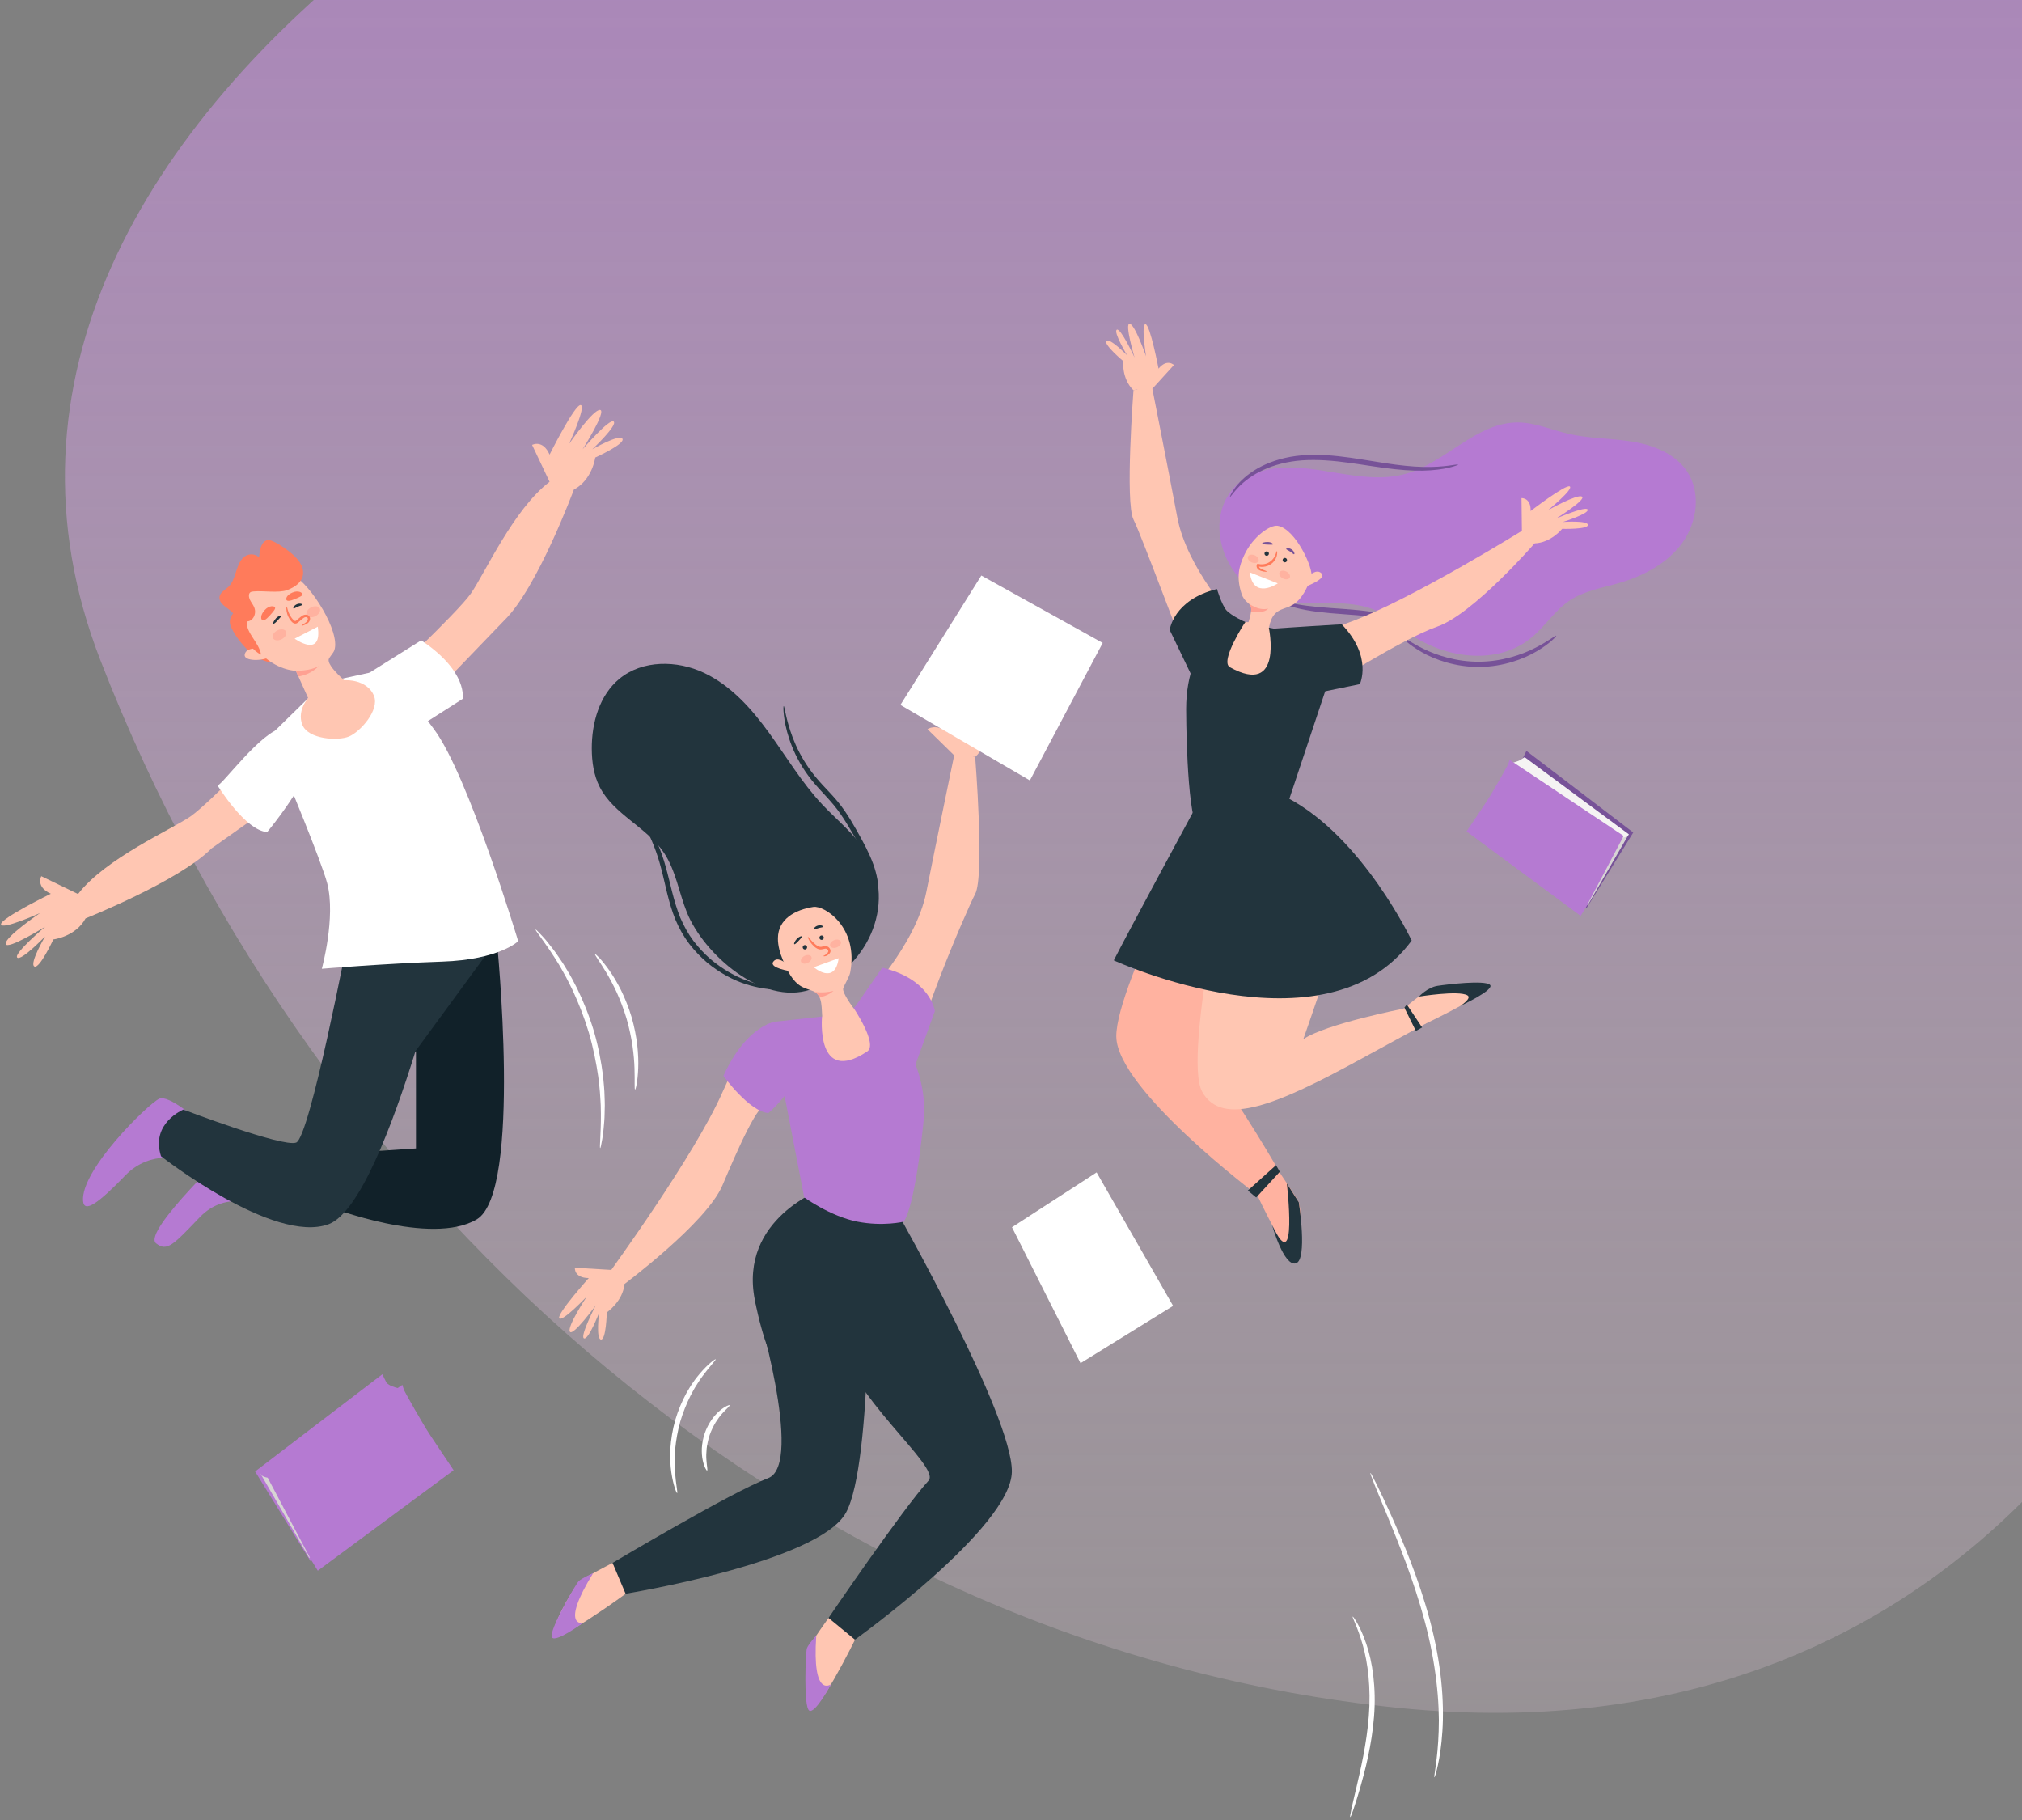 <?xml version="1.0" encoding="utf-8"?>
<svg width="860px" height="774px" viewBox="0 0 860 774" version="1.1" xmlns:xlink="http://www.w3.org/1999/xlink" xmlns="http://www.w3.org/2000/svg">
  <rect x="0" y="0" width="860" height="774" fill="#808080" stroke="none"/>
  <defs>
    <linearGradient x1="0.493" y1="0" x2="0.493" y2="1.37" id="gradient_1">
      <stop offset="0" stop-color="#B57AD2" stop-opacity="0.776" />
      <stop offset="1" stop-color="#FFF4E5" stop-opacity="0" />
    </linearGradient>
    <path d="M0 0L202.632 0L202.632 99.23L0 99.23L0 0Z" transform="translate(0.358 0.107)" id="path_1" />
    <clipPath id="mask_1">
      <use xlink:href="#path_1" />
    </clipPath>
  </defs>
  <g id="Image" transform="translate(0.425 -167)">
    <path d="M387.749 893.305C639.76 867.683 848.349 683.057 939.747 447.722C1031.14 212.386 687.03 11.915 439.179 0.43C191.328 -11.055 0 209.135 0 459.934C0 710.734 135.737 918.927 387.749 893.305Z" transform="matrix(-1 0 0 1 982 0)" id="Oval" fill="url(#gradient_1)" fill-rule="evenodd" stroke="none" />
    <g id="image" transform="translate(0 304.686)">
      <path d="M1.102 0.003C1.223 -0.066 1.972 0.923 3.08 2.871C4.194 4.812 5.578 7.76 6.866 11.565C9.503 19.148 11.159 30.342 10.178 42.55C9.204 54.757 6.381 65.472 4.203 73.099C1.975 80.729 0.335 85.361 0.052 85.282C-0.26 85.196 0.847 80.404 2.676 72.699C4.457 64.996 6.999 54.338 7.951 42.382C8.909 30.428 7.547 19.549 5.357 12.028C3.231 4.469 0.751 0.185 1.102 0.003" transform="translate(573.806 549.805)" id="Fill-1" fill="#FFFFFF" fill-rule="evenodd" stroke="none" />
      <path d="M0.019 0.002C0.159 -0.06 1.066 1.599 2.579 4.657C4.091 7.716 6.215 12.174 8.727 17.736C13.712 28.861 20.421 44.433 25.287 62.512C27.68 71.555 29.31 80.347 30.135 88.421C30.968 96.493 31.052 103.828 30.636 109.949C30.233 116.073 29.459 120.987 28.715 124.329C27.979 127.677 27.395 129.48 27.264 129.451C26.851 129.371 28.673 122.001 29.059 109.875C29.541 97.775 27.951 80.963 23.129 63.087C18.318 45.205 11.884 29.624 7.278 18.362C4.958 12.726 3.083 8.165 1.784 5.012C0.517 1.845 -0.122 0.065 0.019 0.002" transform="translate(582.414 488.716)" id="Fill-3" fill="#FFFFFF" fill-rule="evenodd" stroke="none" />
      <path d="M19.345 0.011C19.603 0.289 17.071 2.703 13.784 7.185C12.969 8.311 12.083 9.542 11.254 10.949C10.347 12.304 9.559 13.858 8.681 15.463C7.049 18.735 5.501 22.454 4.306 26.502C3.163 30.565 2.497 34.536 2.138 38.175C2.029 40 1.87 41.736 1.915 43.364C1.87 44.997 1.964 46.512 2.055 47.9C2.453 53.441 3.315 56.831 2.947 56.93C2.725 57.006 1.307 53.731 0.485 48.06C0.288 46.644 0.1 45.087 0.064 43.403C-0.063 41.72 0.028 39.92 0.085 38.024C0.342 34.246 0.973 30.102 2.161 25.884C3.399 21.68 5.068 17.837 6.864 14.5C7.823 12.863 8.702 11.29 9.707 9.934C10.632 8.525 11.621 7.307 12.541 6.212C16.255 1.847 19.198 -0.171 19.345 0.011" transform="translate(284.609 440.349)" id="Fill-5" fill="#FFFFFF" fill-rule="evenodd" stroke="none" />
      <path d="M11.833 0.045C12.02 0.344 10.61 1.423 8.767 3.486C7.834 4.504 6.85 5.825 5.883 7.355C4.957 8.912 4.069 10.697 3.372 12.666C2.706 14.645 2.304 16.597 2.075 18.395C1.892 20.195 1.851 21.839 1.958 23.219C2.137 25.977 2.584 27.697 2.251 27.817C2.012 27.918 1.007 26.344 0.393 23.428C0.073 21.974 -0.059 20.194 0.024 18.222C0.154 16.256 0.531 14.1 1.261 11.938C2.02 9.786 3.054 7.857 4.164 6.228C5.313 4.623 6.516 3.304 7.663 2.357C9.945 0.437 11.707 -0.184 11.833 0.045" transform="translate(298.063 459.874)" id="Fill-7" fill="#FFFFFF" fill-rule="evenodd" stroke="none" />
      <path d="M0.018 0.007C0.133 -0.094 1.133 0.889 2.847 2.764C3.718 3.691 4.747 4.859 5.836 6.3C6.936 7.728 8.259 9.314 9.501 11.219C10.142 12.16 10.814 13.144 11.513 14.171C12.206 15.204 12.833 16.335 13.532 17.477C14.962 19.745 16.244 22.305 17.639 24.975C20.272 30.393 22.789 36.542 24.795 43.207C26.735 49.892 27.967 56.422 28.704 62.399C28.985 65.399 29.3 68.245 29.332 70.924C29.367 72.263 29.454 73.552 29.435 74.797C29.407 76.038 29.378 77.229 29.352 78.366C29.346 80.643 29.097 82.69 28.951 84.489C28.819 86.288 28.591 87.827 28.364 89.078C27.945 91.584 27.641 92.952 27.488 92.931C27.095 92.879 27.836 87.325 27.774 78.35C27.753 77.227 27.733 76.054 27.712 74.829C27.686 73.606 27.556 72.336 27.483 71.022C27.372 68.388 26.992 65.596 26.662 62.654C25.825 56.794 24.558 50.402 22.653 43.841C20.683 37.299 18.273 31.243 15.788 25.869C14.466 23.221 13.265 20.671 11.928 18.399C11.273 17.256 10.691 16.12 10.049 15.079C9.4 14.041 8.779 13.043 8.186 12.092C3.358 4.523 -0.286 0.265 0.018 0.007" transform="translate(227.375 257.628)" id="Fill-9" fill="#FFFFFF" fill-rule="evenodd" stroke="none" />
      <path d="M0.024 0.008C0.214 -0.161 2.779 2.237 6.041 6.859C7.683 9.159 9.412 12.059 11.096 15.402C12.731 18.768 14.291 22.59 15.536 26.733C16.743 30.887 17.511 34.945 17.969 38.658C18.372 42.38 18.497 45.752 18.369 48.576C18.143 54.226 17.293 57.632 17.042 57.593C16.683 57.549 16.971 54.1 16.789 48.574C16.716 45.812 16.431 42.533 15.929 38.926C15.372 35.326 14.566 31.402 13.395 27.366C12.184 23.343 10.727 19.609 9.238 16.286C7.699 12.983 6.155 10.077 4.715 7.717C1.862 2.98 -0.252 0.241 0.024 0.008" transform="translate(252.654 268.084)" id="Fill-11" fill="#FFFFFF" fill-rule="evenodd" stroke="none" />
      <path d="M56.059 3.967L54.115 0L0 41.327L23.608 79.554L77.476 34.158L56.059 3.967Z" transform="translate(108.077 446.762)" id="Fill-13" fill="#B57AD2" fill-rule="evenodd" stroke="none" />
      <path d="M0 0L20.74 35.849L22.066 35.258L3.597 1.738L0 0Z" transform="translate(110.345 488.973)" id="Fill-15" fill="#D7D4D4" fill-rule="evenodd" stroke="none" />
      <path d="M52.722 0L0 39.028C0 39.028 0.221 39.867 1.529 40.383C2.839 40.9 3.597 40.768 3.597 40.768L59.025 2.851C59.025 2.851 55.829 2.109 54.67 1.244C53.51 0.377 52.722 0 52.722 0" transform="translate(110.345 449.944)" id="Fill-17" fill="#B57AD2" fill-rule="evenodd" stroke="none" />
      <path d="M57.773 0L0 38.57L18.764 74.114L21.787 79.036L79.561 36.297C79.561 36.297 73.476 27.22 69.823 21.739C66.169 16.258 58.997 3.332 58.607 2.503C58.215 1.675 57.773 0 57.773 0" transform="translate(112.952 451.265)" id="Fill-19" fill="#B57AD2" fill-rule="evenodd" stroke="none" />
      <path d="M17.985 3.332L19.617 0L65.059 34.704L45.234 66.805L0 28.684L17.985 3.332Z" transform="translate(629.179 181.651)" id="Fill-21" fill="#775298" fill-rule="evenodd" stroke="none" />
      <path d="M18.53 0L1.115 30.103L0 29.608L15.51 1.46L18.53 0Z" transform="translate(673.804 217.097)" id="Fill-23" fill="#D7D4D4" fill-rule="evenodd" stroke="none" />
      <path d="M5.293 0L49.566 32.774C49.566 32.774 49.379 33.477 48.282 33.911C47.181 34.345 46.544 34.234 46.544 34.234L0 2.394C0 2.394 2.683 1.772 3.657 1.045C4.63 0.317 5.293 0 5.293 0" transform="translate(642.769 184.323)" id="Fill-25" fill="#F5F3F3" fill-rule="evenodd" stroke="none" />
      <path d="M18.297 0L66.811 32.387L51.056 62.236L48.517 66.368L0 30.479C0 30.479 5.111 22.855 8.178 18.253C11.248 13.651 17.27 2.796 17.597 2.1C17.925 1.407 18.297 0 18.297 0" transform="translate(623.334 185.434)" id="Fill-27" fill="#B57AD2" fill-rule="evenodd" stroke="none" />
      <path d="M2.196 0C2.196 0 -1.235 2.373 0.48 6.331C2.196 10.288 9.718 22.026 19.879 21.63C20.295 21.615 7.078 0 7.078 0L2.196 0Z" transform="translate(97.333 122.521)" id="Fill-29" fill="#FF7B5B" fill-rule="evenodd" stroke="none" />
      <path d="M49.111 9.557C49.111 9.557 36.405 -1.789 32.337 0.244C27.367 2.728 -1.08 30.586 0.032 43.71C0.488 49.086 6.749 44.48 17.905 32.914C29.064 21.349 43.114 26.305 43.114 26.305L49.111 9.557Z" transform="translate(34.874 329.368)" id="Fill-31" fill="#B57AD2" fill-rule="evenodd" stroke="none" />
      <path d="M49.547 9.198L34.207 0C34.207 0 -5.553 37.258 0.659 42.225C5.37 45.992 8.14 42.614 19.297 31.047C30.453 19.484 44.588 26.133 44.588 26.133L49.547 9.198Z" transform="translate(65.31 348.861)" id="Fill-33" fill="#B57AD2" fill-rule="evenodd" stroke="none" />
      <path d="M60.977 0L63.853 40.827L0 24.2L60.977 0Z" transform="translate(147.581 235.483)" id="Fill-35" fill="#F3A683" fill-rule="evenodd" stroke="none" />
      <path d="M8.225 0C8.225 0 64.079 3.519 71.516 1.038C71.516 1.038 82.432 108.217 63.01 119.78C43.586 131.346 0 114.411 0 114.411L11.768 91.282L37.142 89.629L37.142 48.327L35.322 48.739L8.225 0Z" transform="translate(139.356 261.088)" id="Fill-37" fill="#112129" fill-rule="evenodd" stroke="none" />
      <path d="M10.408 73.108C10.408 73.108 -3.64 78.892 0.905 92.935C0.905 92.935 48.862 130.521 72.198 121.846C85.271 116.987 99.315 79.913 109.14 48.239L143.714 1.038C143.714 1.038 127.408 1.854 121.968 1.832C111.571 1.793 80.423 0 80.423 0C80.423 0 64.153 85.087 58.355 87.152C52.558 89.215 10.408 73.108 10.408 73.108" transform="translate(67.159 261.087)" id="Fill-39" fill="#22343D" fill-rule="evenodd" stroke="none" />
      <path d="M0 119.789C0 119.789 33.474 88.397 39.258 80.135C45.042 71.875 57.443 44.202 72.729 32.637L65.292 16.941C65.292 16.941 69.839 14.464 72.729 21.07C72.729 21.07 83.472 -0.405 85.952 0.006C88.434 0.418 80.995 16.529 80.995 16.529C80.995 16.529 91.328 1.658 94.22 2.072C97.109 2.485 86.781 18.788 86.781 18.788C86.781 18.788 98.349 5.376 100.004 7.028C101.657 8.681 90.912 18.788 90.912 18.788C90.912 18.788 102.482 12.149 103.723 14.337C104.963 16.529 92.152 22.31 92.152 22.31C92.152 22.31 90.912 31.81 83.062 35.94C83.062 35.94 67.517 77.919 53.466 91.549L8.331 138.435L0 119.789Z" transform="translate(160.597 34.58)" id="Fill-41" fill="#FFC6B2" fill-rule="evenodd" stroke="none" />
      <path d="M120.639 0C120.639 0 88.922 33.162 80.604 38.866C72.284 44.568 44.484 56.704 32.772 71.877L17.139 64.296C17.139 64.296 14.618 68.815 21.202 71.767C21.202 71.767 -0.386 82.305 0.005 84.788C0.394 87.271 16.58 79.987 16.58 79.987C16.58 79.987 1.606 90.175 1.993 93.069C2.38 95.962 18.785 85.789 18.785 85.789C18.785 85.789 5.26 97.227 6.898 98.894C8.533 100.562 18.748 89.92 18.748 89.92C18.748 89.92 11.996 101.422 14.178 102.681C16.355 103.94 22.26 91.191 22.26 91.191C22.26 91.191 31.774 90.044 35.982 82.233C35.982 82.233 75.763 66.412 89.533 52.497L139.038 17.436L120.639 0Z" transform="translate(9.716762E-05 170.639)" id="Fill-43" fill="#FFC6B2" fill-rule="evenodd" stroke="none" />
      <path d="M16.041 10.694L0 26.39L4.068 44.084C4.068 44.084 19.872 82.007 22.261 91.259C25.975 105.645 19.968 127.581 19.968 127.581C19.968 127.581 46.76 125.357 71.139 124.532C95.517 123.705 103.492 115.855 103.492 115.855C103.492 115.855 82.355 45.492 67.762 25.823C53.167 6.157 47.859 0 47.859 0L26.372 4.695L16.041 10.694Z" transform="translate(116.488 146.728)" id="Fill-45" fill="#FFFFFF" fill-rule="evenodd" stroke="none" />
      <path d="M24.525 35.601L41.239 24.926C41.239 24.926 43.793 13.49 23.636 0L0 14.804L24.525 35.601Z" transform="translate(155.083 134.631)" id="Fill-47" fill="#FFFFFF" fill-rule="evenodd" stroke="none" />
      <path d="M27.776 0.334C18.613 1.619 1.867 24.831 0 24.787C0 24.787 11.785 44.01 21.12 44.633C21.12 44.633 62.202 -4.493 27.776 0.334" transform="translate(92.092 171.543)" id="Fill-49" fill="#FFFFFF" fill-rule="evenodd" stroke="none" />
      <path d="M51.01 52.092C51.01 52.092 37.691 42.145 38.152 38.18C38.269 37.181 40.116 35.56 40.595 34.12C43.178 26.376 30.727 6.423 23.076 2.217C17.058 -1.091 19.696 -1.383 7.03 6.14C-5.635 13.663 1.581 26.672 7.237 33.401C12.584 39.761 18.708 42.485 24.217 42.944L32.051 60.336L51.01 52.092Z" transform="translate(101.204 104.681)" id="Fill-51" fill="#FFC6B2" fill-rule="evenodd" stroke="none" />
      <path d="M0.673 18.991C-1.846 12.815 2.924 5.035 11.328 1.609C19.736 -1.819 28.589 0.41 31.113 6.583C33.63 12.758 25.172 22.04 20.451 23.965C15.73 25.89 3.191 25.164 0.673 18.991" transform="translate(127.508 151.589)" id="Fill-53" fill="#FFC6B2" fill-rule="evenodd" stroke="none" />
      <path d="M4.819 0.005C4.819 0.005 0.499 -0.234 0.02 2.643C-0.461 5.522 7.938 5.522 11.059 3.363L4.819 0.005Z" transform="translate(103.622 138.077)" id="Fill-55" fill="#FFC6B2" fill-rule="evenodd" stroke="none" />
      <path d="M17.681 48.74C16.86 43.54 11.317 39.673 11.593 34.607C14.25 34.628 15.957 31.338 14.748 28.526C14.271 27.422 13.465 26.476 12.95 25.386C12.436 24.298 12.3 22.871 13.088 22.256C13.462 21.965 13.967 21.914 14.452 21.866C18.391 21.461 25.141 22.642 28.767 21.299C32.219 20.02 35.918 17.533 35.559 13.306C35.245 9.625 31.993 6.641 29.006 4.386C27.295 3.093 22.404 -0.287 20.559 0.02C17.743 0.487 17.06 4.243 16.857 7.387C14.887 5.512 11.981 5.813 10.268 7.338C8.555 8.863 7.744 11.287 6.998 13.626C6.251 15.967 5.459 18.397 3.769 19.952C2.194 21.401 -0.298 22.498 0.029 24.962C0.418 27.899 4.256 28.944 6.031 31.449C5.594 30.834 5.224 34.756 5.475 35.42C6.233 37.423 8.123 38.749 9.49 40.281C12.401 43.546 13.824 46.834 17.681 48.74" transform="translate(92.92 91.98)" id="Fill-57" fill="#FF7B5B" fill-rule="evenodd" stroke="none" />
      <path d="M9.843 0L0 5.088C0 5.088 11.822 13.665 9.843 0" transform="translate(124.892 128.83)" id="Fill-59" fill="#FFFFFF" fill-rule="evenodd" stroke="none" />
      <path d="M5.671 0.899C6.209 1.919 5.412 3.394 3.893 4.194C2.373 4.993 0.705 4.814 0.167 3.794C-0.369 2.774 0.426 1.301 1.945 0.5C3.467 -0.3 5.133 -0.121 5.671 0.899" transform="translate(115.523 129.948)" id="Fill-61" fill="#FFB2A0" fill-rule="evenodd" stroke="none" />
      <path d="M5.671 0.899C6.209 1.919 5.412 3.394 3.893 4.194C2.373 4.993 0.705 4.814 0.167 3.794C-0.369 2.774 0.426 1.299 1.945 0.5C3.467 -0.3 5.133 -0.121 5.671 0.899" transform="translate(129.895 120.135)" id="Fill-63" fill="#FFB2A0" fill-rule="evenodd" stroke="none" />
      <path d="M6.508 8.217C6.462 8.16 6.646 7.918 7.072 7.611C7.478 7.297 8.185 6.959 8.71 6.394C9.23 5.847 9.417 4.705 8.621 4.544C7.793 4.263 6.854 5.211 5.776 6.113C5.51 6.334 5.246 6.553 4.985 6.769C4.741 6.993 4.227 7.322 3.694 7.255C2.679 7.091 2.246 6.414 1.856 5.96C1.076 4.96 0.595 3.912 0.328 3.005C-0.2 1.173 0.038 -0.01 0.164 5.97934e-05C0.341 -0.008 0.4 1.129 1.071 2.741C1.409 3.541 1.915 4.451 2.651 5.311C3.01 5.746 3.462 6.152 3.784 6.165C3.919 6.171 4.024 6.126 4.278 5.913C4.536 5.697 4.796 5.478 5.06 5.257C5.602 4.818 6.072 4.375 6.693 3.962C7.296 3.556 8.156 3.299 8.926 3.561C9.748 3.777 10.231 4.735 10.088 5.401C9.995 6.081 9.657 6.581 9.274 6.946C8.463 7.624 7.738 7.788 7.281 7.993C6.813 8.17 6.556 8.28 6.508 8.217" transform="translate(121.356 120.252)" id="Fill-65" fill="#FF7B5B" fill-rule="evenodd" stroke="none" />
      <path d="M0 2.061C0 2.061 6.278 2.097 9.685 0C9.685 0 6.803 3.538 1.037 4.454L0 2.061Z" transform="translate(125.422 145.564)" id="Fill-67" fill="#FFA192" fill-rule="evenodd" stroke="none" />
      <path d="M3.82 0.462C3.763 0.772 2.885 0.868 1.957 1.277C1.016 1.657 0.337 2.221 0.075 2.045C-0.193 1.904 0.251 0.783 1.521 0.249C2.791 -0.289 3.902 0.169 3.82 0.462" transform="translate(124.325 119.022)" id="Fill-69" fill="#22343D" fill-rule="evenodd" stroke="none" />
      <path d="M0.07 3.385C-0.167 3.209 0.205 2.199 1.108 1.187C2.023 0.154 3.192 -0.191 3.316 0.098C3.446 0.379 2.734 1.034 1.932 1.942C1.118 2.847 0.327 3.576 0.07 3.385" transform="translate(115.771 124.166)" id="Fill-71" fill="#22343D" fill-rule="evenodd" stroke="none" />
      <path d="M0.417 5.858C-0.092 5.482 -0.489 3.868 1.458 1.695C3.423 -0.527 5.619 -0.136 5.882 0.481C6.165 1.087 5.434 1.95 3.709 3.904C1.959 5.852 0.968 6.271 0.417 5.858" transform="translate(110.655 120.133)" id="Fill-73" fill="#FF7B5B" fill-rule="evenodd" stroke="none" />
      <path d="M0.085 3.571C-0.196 3.044 0.114 1.512 2.646 0.445C5.214 -0.658 6.926 0.559 6.901 1.191C6.896 1.82 5.929 2.26 3.674 3.231C1.401 4.185 0.389 4.144 0.085 3.571" transform="translate(121.322 113.858)" id="Fill-75" fill="#FF7B5B" fill-rule="evenodd" stroke="none" />
      <path d="M65.64 0.023C65.805 0.187 63.078 3.254 57.419 6.594C51.83 9.931 43.035 13.238 32.92 13.313C22.804 13.388 13.961 10.21 8.323 6.956C2.617 3.701 -0.156 0.673 0.007 0.505C0.242 0.208 3.343 2.762 9.058 5.558C14.717 8.365 23.246 11.151 32.902 11.081C42.561 11.008 51.046 8.097 56.665 5.207C62.336 2.327 65.401 -0.273 65.64 0.023" transform="translate(595.861 132.644)" id="Fill-77" fill="#775298" fill-rule="evenodd" stroke="none" />
      <path d="M57.144 10.495C56.989 10.834 53.969 9.582 48.882 8.448C46.347 7.85 43.27 7.389 39.844 6.963C36.405 6.583 32.604 6.281 28.589 5.995C24.573 5.714 20.73 5.391 17.238 4.959C13.747 4.496 10.611 3.945 8.027 3.246C2.839 1.893 -0.1 0.291 0.003 0.066C0.137 -0.275 3.227 0.779 8.365 1.703C10.928 2.192 14.021 2.571 17.464 2.913C20.916 3.229 24.729 3.487 28.75 3.769C32.774 4.055 36.625 4.424 40.112 4.925C43.599 5.472 46.726 6.109 49.284 6.921C54.421 8.489 57.259 10.282 57.144 10.495" transform="translate(542.645 117.539)" id="Fill-79" fill="#775298" fill-rule="evenodd" stroke="none" />
      <g id="Group-83" transform="translate(517.855 41.864)">
        <path d="M0 0L202.632 0L202.632 99.23L0 99.23L0 0Z" transform="translate(0.358 0.107)" id="Clip-82" fill="none" fill-rule="evenodd" stroke="none" />
        <g clip-path="url(#mask_1)">
          <path d="M20.382 20.099C30.026 18.054 40.018 19.815 49.742 21.434C59.468 23.054 69.564 24.514 79.072 21.905C96.238 17.196 109.269 -0.139 127.07 0.001C134.4 0.058 141.309 3.186 148.451 4.842C157.318 6.898 166.556 6.677 175.539 8.144C184.523 9.611 193.804 13.223 198.881 20.775C204.904 29.737 203.253 42.379 196.932 51.135C190.612 59.892 180.49 65.224 170.119 68.246C162.885 70.353 155.178 71.571 148.917 75.764C142.585 80.005 138.451 86.831 132.551 91.654C117.746 103.755 94.707 100.287 79.415 88.808C75.573 85.925 72.011 82.578 67.695 80.468C50.137 71.878 24.886 83.249 9.764 67.62C-5.591 51.747 -3.404 25.141 20.382 20.099" transform="translate(0.358 0.107)" id="Fill-81" fill="#B57AD2" fill-rule="evenodd" stroke="none" />
        </g>
      </g>
      <path d="M0 7.672C0 7.672 16.087 42.136 17.969 35.755C19.846 29.371 19.225 14.044 18.218 11.855C17.205 9.667 10.629 0 10.629 0L0 7.672Z" transform="translate(533.776 361.799)" id="Fill-84" fill="#FFB2A0" fill-rule="evenodd" stroke="none" />
      <path d="M3.392 21.663C4.881 23.569 3.886 21.522 5.571 24.27C12.576 24.027 17.278 18.102 17.278 18.102C17.278 18.102 28.397 18.396 28.268 16.411C28.141 14.423 17.61 15.165 17.61 15.165C17.61 15.165 28.751 11.668 28.14 9.921C27.532 8.176 14.67 13.742 14.67 13.742C14.67 13.742 27.649 5.689 25.731 4.398C23.815 3.11 11.326 10.139 11.326 10.139C11.326 10.139 22.18 1.229 20.553 0.08C18.929 -1.069 3.875 10.529 3.875 10.529C4.094 4.824 0 5.023 0 5.023L0.169 18.953C0.169 18.953 2.706 20.786 3.392 21.663" transform="translate(646.707 69.122)" id="Fill-86" fill="#FFC6B2" fill-rule="evenodd" stroke="none" />
      <path d="M15.276 27.738C12.897 28.177 14.741 27.35 11.653 28.292C6.581 23.457 7.254 15.86 7.254 15.86C7.254 15.86 -1.253 8.702 0.158 7.304C1.577 5.902 8.957 13.446 8.957 13.446C8.957 13.446 2.952 3.436 4.567 2.536C6.181 1.636 12.105 14.333 12.105 14.333C12.105 14.333 7.746 -0.302 10.038 0.005C12.326 0.312 16.997 13.854 16.997 13.854C16.997 13.854 14.8 -0.01 16.775 0.209C18.753 0.427 22.31 19.091 22.31 19.091C25.934 14.679 28.862 17.546 28.862 17.546L19.674 27.645C19.674 27.645 16.37 27.538 15.276 27.738" transform="translate(470.015 0.001)" id="Fill-88" fill="#FFC6B2" fill-rule="evenodd" stroke="none" />
      <path d="M16.608 0.035C13.531 -0.47 6.092 4.472 2.37 12.526C0.287 17.034 -1.147 21.613 1.244 28.945C2.37 32.394 4.727 32.826 5.253 34.37C5.918 36.326 3.716 42.491 3.716 42.491L12.497 46.036C13.068 41.801 13.715 37.54 18.033 35.701C19.648 35.012 21.378 34.577 22.902 33.703C27.016 31.346 29.213 26.19 30.903 21.968C32.164 18.814 24.321 1.299 16.608 0.035" transform="translate(526.393 85.891)" id="Fill-90" fill="#FFC6B2" fill-rule="evenodd" stroke="none" />
      <path d="M58.191 5.9L43.48 0C43.48 0 -0.181 80.927 0.001 103.381C0.181 125.833 59.966 170.787 59.966 170.787L70.049 162.077C70.049 162.077 51.591 129.907 41.724 118.565C31.856 107.219 58.191 5.9 58.191 5.9" transform="translate(474.356 199.723)" id="Fill-92" fill="#FFB2A0" fill-rule="evenodd" stroke="none" />
      <path d="M9.149 17.207C9.149 17.207 41.574 1.83 35.059 0.472C28.543 -0.88 13.304 0.984 11.206 2.166C9.105 3.35 0 10.685 0 10.685L9.149 17.207Z" transform="translate(596.445 280.604)" id="Fill-94" fill="#FFC6B2" fill-rule="evenodd" stroke="none" />
      <path d="M38.059 0L15.741 8.116C15.741 8.116 -6.583 106.261 1.94 121.669C10.459 137.084 34.395 126.884 68.483 108.288L97.035 92.71L87.505 86.369C87.505 86.369 54.28 92.877 44.949 99.365C44.949 99.365 49.818 85.575 56.311 66.109C62.803 46.641 67.28 26.768 38.059 0" transform="translate(508.939 204.921)" id="Fill-96" fill="#FFC6B2" fill-rule="evenodd" stroke="none" />
      <path d="M0 11.237C0 4.716 2.1 0 8.624 0C15.147 0 24.166 2.286 24.166 8.808C24.166 15.332 19.025 25.922 12.498 25.922C5.974 25.922 0 17.761 0 11.237" transform="translate(519.528 126.821)" id="Fill-98" fill="#FFC6B2" fill-rule="evenodd" stroke="none" />
      <path d="M44.633 99.813C44.633 99.813 24.347 77.87 20.288 56.373C16.228 34.879 9.334 0 9.334 0L1.624 2.219C1.624 2.219 -2.03 49.886 1.624 57.185C5.274 64.486 23.118 113.087 28.551 125.851L44.633 99.813Z" transform="translate(480.046 26.074)" id="Fill-100" fill="#FFC6B2" fill-rule="evenodd" stroke="none" />
      <path d="M0 55.447C0 55.447 1.56 48.621 27.213 39.343C52.867 30.068 101.264 0 101.264 0L106.092 5.522C106.092 5.522 79.795 35.882 64.497 41.207C49.198 46.533 16.704 67.53 13.361 69.21C8.305 71.752 8.367 74.951 0 55.447" transform="translate(546.475 87.542)" id="Fill-102" fill="#FFC6B2" fill-rule="evenodd" stroke="none" />
      <path d="M20.612 0C20.612 0 0 6.677 0 38.024C0 38.024 0.013 80.958 4.871 88.769C4.871 88.769 12.768 90.791 22.614 88.769C32.938 86.647 42.93 79.035 42.93 79.035L59.143 30.383L57.204 7.588L35.159 3.333C35.159 3.333 41.483 32.871 18.603 20.173C14.156 17.705 25.144 0.947 25.144 0.947L20.612 0Z" transform="translate(504.068 125.887)" id="Fill-104" fill="#22343D" fill-rule="evenodd" stroke="none" />
      <path d="M10.156 38.577L0 17.427C0 17.427 1.456 4.597 20.101 0C20.101 0 21.986 6.467 24.054 8.938C26.12 11.407 32.136 14.036 32.136 14.036L10.156 38.577Z" transform="translate(497.083 112.806)" id="Fill-106" fill="#22343D" fill-rule="evenodd" stroke="none" />
      <path d="M5.599 32.077L37.895 25.461C37.895 25.461 43.51 13.832 30.196 0C30.196 0 5.004 1.521 1.744 1.792C-1.466 2.058 0.738 4.529 0.738 4.529L5.599 32.077Z" transform="translate(540.038 127.806)" id="Fill-108" fill="#22343D" fill-rule="evenodd" stroke="none" />
      <path d="M35.593 6.829C35.593 6.829 5.046 63.279 0 73.365C0 73.365 90.119 114.742 126.702 64.937C126.702 64.937 105.892 20.914 73.722 4.154L59.844 0L36.136 6.558" transform="translate(473.294 197.369)" id="Fill-110" fill="#22343D" fill-rule="evenodd" stroke="none" />
      <path d="M2.14 1.919C2.14 1.919 5.62 -1.559 7.761 0.849C9.901 3.256 0 6.734 0 6.734L2.14 1.919Z" transform="translate(553.973 105.405)" id="Fill-112" fill="#FFC6B2" fill-rule="evenodd" stroke="none" />
      <path d="M97.073 4.142C97.107 4.262 95.763 4.844 93.197 5.453C90.637 6.069 86.839 6.628 82.121 6.723C77.406 6.818 71.799 6.398 65.662 5.567C59.52 4.753 52.848 3.557 45.829 2.792C38.82 2.043 32.082 1.907 26.114 2.87C20.145 3.817 14.978 5.771 11.028 8.054C7.079 10.354 4.331 12.906 2.644 14.838C0.947 16.771 0.183 18.005 0.011 17.901C-0.083 17.853 0.427 16.462 1.964 14.295C3.492 12.134 6.188 9.284 10.209 6.706C14.227 4.144 19.568 1.943 25.773 0.841C31.986 -0.277 38.936 -0.19 46.066 0.573C53.202 1.351 59.882 2.615 65.953 3.531C72.021 4.465 77.507 5.037 82.126 5.144C91.385 5.403 96.989 3.76 97.073 4.142" transform="translate(522.688 55.748)" id="Fill-114" fill="#775298" fill-rule="evenodd" stroke="none" />
      <path d="M4.367 8.668C4.357 8.805 3.365 8.901 1.852 8.399C1.479 8.267 1.036 8.095 0.625 7.718C0.422 7.53 0.234 7.28 0.118 6.979C-0.048 6.558 -0.035 6.081 0.13 5.717C0.178 5.644 0.175 5.47 0.271 5.467L0.565 5.457C0.754 5.431 0.976 5.493 1.194 5.533C1.594 5.61 1.722 5.598 2.007 5.618C2.506 5.629 3.023 5.577 3.539 5.463C5.652 5.018 7.066 3.481 7.7 2.218C8.365 0.946 8.423 -0.011 8.6 0C8.726 -0.016 8.973 1.001 8.423 2.536C8.144 3.288 7.658 4.151 6.873 4.908C6.093 5.663 5.012 6.284 3.785 6.552C3.172 6.688 2.556 6.74 1.963 6.709C1.704 6.696 1.298 6.644 1.179 6.618C1.071 6.6 1.084 6.576 1.062 6.589C1.049 6.602 1.043 6.623 1.045 6.654C1.088 6.8 1.168 6.94 1.28 7.065C1.506 7.32 1.834 7.51 2.155 7.669C3.463 8.311 4.391 8.501 4.367 8.668" transform="translate(534.027 96.682)" id="Fill-116" fill="#FF7B5B" fill-rule="evenodd" stroke="none" />
      <path d="M0 0L11.897 4.685C11.897 4.685 1.442 11.891 0 0" transform="translate(531.149 105.726)" id="Fill-118" fill="#FFFFFF" fill-rule="evenodd" stroke="none" />
      <path d="M4.458 2.982C4.035 3.785 2.725 3.924 1.531 3.296C0.336 2.669 -0.29 1.509 0.131 0.708C0.554 -0.095 1.865 -0.236 3.06 0.393C4.254 1.021 4.88 2.18 4.458 2.982" transform="translate(543.668 104.998)" id="Fill-120" fill="#FFB2A0" fill-rule="evenodd" stroke="none" />
      <path d="M4.579 2.761C4.219 3.593 2.923 3.834 1.685 3.297C0.446 2.761 -0.267 1.654 0.094 0.822C0.453 -0.01 1.75 -0.25 2.988 0.286C4.227 0.822 4.94 1.93 4.579 2.761" transform="translate(530.269 98.182)" id="Fill-122" fill="#FFB2A0" fill-rule="evenodd" stroke="none" />
      <path d="M0 0C0 0 4.17 3.491 8.521 2.367C8.521 2.367 7.021 4.615 1.247 3.79C1.247 3.79 1.726 1.313 0 0" transform="translate(530.442 118.767)" id="Fill-124" fill="#FFA192" fill-rule="evenodd" stroke="none" />
      <path d="M1.885 0.942C1.885 1.462 1.463 1.884 0.943 1.884C0.423 1.884 0 1.462 0 0.942C0 0.422 0.423 0 0.943 0C1.463 0 1.885 0.422 1.885 0.942" transform="translate(545.1 99.57)" id="Fill-126" fill="#22343D" fill-rule="evenodd" stroke="none" />
      <path d="M1.884 0.942C1.884 1.462 1.461 1.884 0.941 1.884C0.421 1.884 0 1.462 0 0.942C0 0.422 0.421 0 0.941 0C1.461 0 1.884 0.422 1.884 0.942" transform="translate(537.387 96.793)" id="Fill-128" fill="#22343D" fill-rule="evenodd" stroke="none" />
      <path d="M3.383 2.547C3.092 2.671 2.529 1.99 1.678 1.44C0.844 0.864 -0.001 0.606 0 0.291C-0.027 -0.011 1.153 -0.256 2.299 0.512C3.446 1.275 3.674 2.456 3.383 2.547" transform="translate(546.63 95.455)" id="Fill-130" fill="#775298" fill-rule="evenodd" stroke="none" />
      <path d="M0 0.861C-0.019 0.567 0.993 0.197 2.349 0.233C3.729 0.262 4.748 0.931 4.606 1.211C4.476 1.493 3.516 1.371 2.305 1.349C1.088 1.313 0.02 1.181 0 0.861" transform="translate(536.419 92.57)" id="Fill-132" fill="#775298" fill-rule="evenodd" stroke="none" />
      <path d="M0 17.874C0 17.874 4.949 35.432 10.059 33.994C15.168 32.558 11.326 8.054 11.326 8.054L6.228 0C6.228 0 11.018 41.017 0 17.874" transform="translate(540.667 365.6)" id="Fill-134" fill="#22343D" fill-rule="evenodd" stroke="none" />
      <path d="M0 5.968C0 5.968 3.598 2.043 7.961 1.39C12.324 0.735 27.919 -1.118 30.209 0.953C32.5 3.024 17.569 9.969 17.569 9.969C17.569 9.969 22.771 6.655 20.611 5.424C16.794 3.242 0 5.968 0 5.968" transform="translate(603.071 280.169)" id="Fill-136" fill="#22343D" fill-rule="evenodd" stroke="none" />
      <path d="M0 1.33L4.882 11.238L7.546 9.76L1.035 0L0 1.33Z" transform="translate(596.884 289.507)" id="Fill-138" fill="#22343D" fill-rule="evenodd" stroke="none" />
      <path d="M11.985 0L0 10.796L3.551 13.755L13.612 2.81L11.985 0Z" transform="translate(530.305 357.827)" id="Fill-140" fill="#22343D" fill-rule="evenodd" stroke="none" />
      <path d="M40.458 105.726C37.05 97.272 35.74 87.859 30.655 80.294C23.336 69.409 9.279 64.007 3.34 52.311C0.818 47.343 0.027 41.661 0.001 36.09C-0.048 25.07 3.253 13.354 11.769 6.351C21.555 -1.697 36.237 -1.585 47.699 3.822C59.157 9.228 67.912 19.041 75.356 29.292C82.801 39.541 89.318 50.54 97.987 59.777C104.415 66.626 112.04 72.532 116.881 80.579C130.155 102.638 116.498 130.548 93.065 138.509C72.474 145.503 47.582 123.4 40.458 105.726" transform="translate(251.273 144.621)" id="Fill-142" fill="#22343D" fill-rule="evenodd" stroke="none" />
      <path d="M25.03 4.472C27.068 6.147 24.845 4.987 27.809 6.917C27.148 14.32 20.297 18.984 20.297 18.984C20.297 18.984 20.008 30.769 17.808 30.527C15.602 30.289 17.014 19.179 17.014 19.179C17.014 19.179 12.504 30.787 10.596 30.048C8.69 29.312 15.594 15.991 15.594 15.991C15.594 15.991 5.917 29.304 4.588 27.205C3.26 25.108 11.775 12.262 11.775 12.262C11.775 12.262 1.261 23.279 0.073 21.495C-1.114 19.716 12.62 4.394 12.62 4.394C6.263 4.324 6.713 0 6.713 0L22.196 0.918C22.196 0.918 24.092 3.699 25.03 4.472" transform="translate(237.368 401.452)" id="Fill-144" fill="#FFC6B2" fill-rule="evenodd" stroke="none" />
      <path d="M16.243 29.415C18.892 29.879 16.836 29.002 20.273 30.001C25.92 24.874 25.17 16.819 25.17 16.819C25.17 16.819 34.639 9.229 33.069 7.746C31.489 6.259 23.275 14.257 23.275 14.257C23.275 14.257 29.958 3.644 28.161 2.689C26.367 1.735 19.773 15.199 19.773 15.199C19.773 15.199 24.624 -0.32 22.073 0.005C19.527 0.332 14.328 14.69 14.328 14.69C14.328 14.69 16.773 -0.01 14.574 0.223C12.373 0.453 8.814 19.712 8.814 19.712C3.629 15.495 0 18.194 0 18.194L11.348 29.316C11.348 29.316 15.025 29.204 16.243 29.415" transform="translate(394.061 154.233)" id="Fill-146" fill="#FFC6B2" fill-rule="evenodd" stroke="none" />
      <path d="M15.051 0.041C19.84 -0.706 34.447 8.755 30.73 27.968C30.419 29.581 28.311 33.132 27.786 34.6C27.123 36.46 32.29 43.269 32.29 43.269L18.951 47.528C18.383 43.501 19.34 37.615 15.03 35.866C13.418 35.211 11.691 34.797 10.17 33.967C6.063 31.725 3.871 26.821 2.184 22.807C0.924 19.806 -0.035 16.58 0.001 13.325C0.089 5.127 7.352 1.243 15.051 0.041" transform="translate(330.438 247.972)" id="Fill-148" fill="#FFC6B2" fill-rule="evenodd" stroke="none" />
      <path d="M26.303 9.555C26.303 2.64 24.109 0 16.848 0C9.586 0 0 2.64 0 9.555C0 16.472 5.128 25.128 12.393 25.128C19.653 25.128 26.303 16.472 26.303 9.555" transform="translate(345.896 291.077)" id="Fill-150" fill="#FFC6B2" fill-rule="evenodd" stroke="none" />
      <path d="M0 105.843C0 105.843 22.58 82.574 27.096 59.779C31.615 36.986 39.289 0 39.289 0L47.87 2.352C47.87 2.352 51.937 52.9 47.87 60.641C43.807 68.383 20.773 122.142 21.224 135.903L0 105.843Z" transform="translate(366.465 181.881)" id="Fill-152" fill="#FFC6B2" fill-rule="evenodd" stroke="none" />
      <path d="M67.292 0C67.292 0 59.615 1.29 47.872 27.956C36.13 54.62 0 104.261 0 104.261L5.872 109.666C5.872 109.666 41.098 83.434 47.872 67.522C54.645 51.61 63.226 31.827 67.292 32.685C71.356 33.547 88.518 9.89 67.292 0" transform="translate(258.923 298.992)" id="Fill-154" fill="#FFC6B2" fill-rule="evenodd" stroke="none" />
      <path d="M23.615 47.485L34.129 18.48C34.129 18.48 32.507 4.877 11.755 0L0 16.929L23.615 47.485Z" transform="translate(363.051 273.854)" id="Fill-156" fill="#B57AD2" fill-rule="evenodd" stroke="none" />
      <path d="M22.458 0C22.458 0 10.054 1.045 0 23.116C0 23.116 11.057 38.374 19.146 38.889C19.146 38.889 49.188 13.222 22.458 0" transform="translate(307.263 296.766)" id="Fill-158" fill="#B57AD2" fill-rule="evenodd" stroke="none" />
      <path d="M21.347 8.135C21.347 8.135 3.442 44.681 1.348 37.916C-0.742 31.146 -0.051 14.892 1.07 12.572C2.197 10.251 9.517 0 9.517 0L21.347 8.135Z" transform="translate(342.455 550.379)" id="Fill-160" fill="#FFC6B2" fill-rule="evenodd" stroke="none" />
      <path d="M13.199 6.258L29.573 0C29.573 0 78.168 85.818 77.967 109.629C77.766 133.435 11.224 181.108 11.224 181.108L0 171.869C0 171.869 31.54 125.519 42.522 113.492C48.013 107.476 8.698 77.998 2.743 49.635C-3.212 21.271 13.199 6.258 13.199 6.258" transform="translate(351.971 378.51)" id="Fill-162" fill="#22343D" fill-rule="evenodd" stroke="none" />
      <path d="M32.143 12.392C32.143 12.392 -1.351 37.068 0.042 30.142C1.44 23.211 9.872 9.065 11.986 7.491C14.104 5.92 25.539 0 25.539 0L32.143 12.392Z" transform="translate(234.575 526.978)" id="Fill-164" fill="#FFC6B2" fill-rule="evenodd" stroke="none" />
      <path d="M60.505 28.063L108.951 0C108.951 0 110.874 97.482 99.243 118.56C87.615 139.638 5.534 152.991 5.534 152.991L0 139.885C0 139.885 50.64 109.728 66.187 103.826C81.736 97.921 60.505 28.063 60.505 28.063" transform="translate(260.114 387.094)" id="Fill-166" fill="#22343D" fill-rule="evenodd" stroke="none" />
      <path d="M29.718 0C29.718 0 -5.953 12.624 0.867 47.26C7.685 81.894 19.05 88.387 19.05 88.387L39.507 54.836L60.046 10.899L39.507 8.295L29.718 0Z" transform="translate(319.754 367.898)" id="Fill-168" fill="#22343D" fill-rule="evenodd" stroke="none" />
      <path d="M40.797 0C40.797 0 67.06 14.711 67.06 47.953C67.06 47.953 63.723 85.851 58.316 94.131C58.316 94.131 49.527 96.277 38.567 94.131C27.077 91.883 15.957 83.811 15.957 83.811L6.982 37.412L0 10.32L3.785 9.073L23.537 6.904C23.537 6.904 20.699 36.395 42.754 21.75C47.399 18.665 36.971 3.288 36.971 3.288L40.797 0Z" transform="translate(325.668 287.725)" id="Fill-170" fill="#B57AD2" fill-rule="evenodd" stroke="none" />
      <path d="M0 55.038L55.064 87.144L86.038 28.666L34.415 0L0 55.038Z" transform="translate(382.54 107.071)" id="Fill-172" fill="#FFFFFF" fill-rule="evenodd" stroke="none" />
      <path d="M29.154 81.132L68.536 56.764L35.999 0L0 23.332L29.154 81.132Z" transform="translate(429.989 360.907)" id="Fill-174" fill="#FFFFFF" fill-rule="evenodd" stroke="none" />
      <path d="M0.011 0.005C0.115 -0.087 1.331 1.016 3.253 3.266C5.168 5.519 7.78 8.945 10.401 13.568C13.032 18.172 15.636 24.014 17.495 30.794C19.42 37.525 20.71 45.09 23.668 52.377C25.204 55.977 27.065 59.328 29.28 62.291C31.515 65.235 33.993 67.818 36.545 70.071C41.759 74.457 47.221 77.474 52.089 79.217C56.952 80.984 61.117 81.777 64.014 82.061C66.907 82.382 68.542 82.429 68.543 82.619C68.551 82.737 66.921 82.986 63.95 82.929C60.981 82.906 56.659 82.339 51.569 80.708C46.475 79.1 40.72 76.124 35.217 71.642C32.518 69.338 29.895 66.671 27.531 63.606C25.188 60.522 23.208 56.997 21.601 53.224C18.519 45.606 17.302 37.974 15.509 31.334C13.798 24.67 11.419 18.936 9.013 14.322C6.622 9.695 4.25 6.188 2.567 3.797C0.875 1.411 -0.116 0.117 0.011 0.005" transform="translate(265.228 200.148)" id="Fill-176" fill="#22343D" fill-rule="evenodd" stroke="none" />
      <path d="M0.114 0.001C0.518 -0.061 0.912 5.356 3.944 13.37C5.459 17.361 7.712 21.954 10.948 26.558C12.565 28.863 14.426 31.134 16.532 33.397C18.624 35.669 20.902 37.978 23.056 40.567C27.374 45.793 30.345 51.441 33.142 56.427C35.92 61.461 38.132 66.25 39.256 70.534C40.43 74.805 40.498 78.481 40.126 80.919C39.737 83.369 39.128 84.61 39.027 84.576C38.834 84.526 39.149 83.215 39.26 80.841C39.355 78.471 39.053 75.018 37.742 70.981C36.474 66.928 34.194 62.36 31.348 57.433C28.458 52.507 25.461 46.973 21.336 41.992C19.266 39.5 17.02 37.2 14.915 34.87C12.799 32.552 10.874 30.138 9.251 27.722C5.994 22.886 3.819 18.066 2.457 13.9C1.064 9.734 0.471 6.219 0.19 3.797C-0.088 1.37 -0.013 0.012 0.114 0.001" transform="translate(332.777 162.59)" id="Fill-178" fill="#22343D" fill-rule="evenodd" stroke="none" />
      <path d="M6.59 8.161C6.569 8.005 7.466 7.862 8.313 6.868C8.508 6.639 8.705 6.304 8.701 6.109C8.697 5.899 8.55 5.535 8.298 5.326C8.037 5.092 7.746 4.978 7.362 5.017C6.966 5.047 6.483 5.243 5.852 5.337C4.471 5.521 3.393 4.741 2.685 4.109C1.957 3.445 1.401 2.771 0.986 2.166C0.161 0.95 -0.096 0.071 0.031 0.006C0.177 -0.072 0.674 0.656 1.606 1.676C2.07 2.183 2.657 2.764 3.349 3.325C4.032 3.869 4.867 4.364 5.701 4.233C6.143 4.176 6.658 3.969 7.286 3.927C7.925 3.864 8.635 4.158 9.025 4.597C9.439 5.045 9.672 5.573 9.623 6.198C9.499 6.838 9.16 7.137 8.879 7.417C7.664 8.479 6.551 8.305 6.59 8.161" transform="translate(343.182 260.736)" id="Fill-180" fill="#FF7B5B" fill-rule="evenodd" stroke="none" />
      <path d="M10.576 0L0 3.844C0 3.844 8.973 11.69 10.576 0" transform="translate(345.704 269.812)" id="Fill-182" fill="#FFFFFF" fill-rule="evenodd" stroke="none" />
      <path d="M4.457 0.707C4.879 1.509 4.254 2.669 3.059 3.296C1.865 3.925 0.555 3.785 0.132 2.983C-0.291 2.182 0.335 1.022 1.53 0.393C2.724 -0.235 4.034 -0.096 4.457 0.707" transform="translate(340.192 268.451)" id="Fill-184" fill="#FFB2A0" fill-rule="evenodd" stroke="none" />
      <path d="M4.604 0.848C4.95 1.686 4.219 2.781 2.972 3.296C1.724 3.812 0.432 3.551 0.086 2.712C-0.26 1.874 0.471 0.779 1.719 0.264C2.966 -0.251 4.258 0.009 4.604 0.848" transform="translate(352.582 261.884)" id="Fill-186" fill="#FFB2A0" fill-rule="evenodd" stroke="none" />
      <path d="M0 0.406C0 0.406 3.538 1.126 8.048 0C8.048 0 5.825 2.159 2.192 2.661C2.192 2.661 1.378 1.157 0 0.406" transform="translate(346.017 283.713)" id="Fill-188" fill="#FFA192" fill-rule="evenodd" stroke="none" />
      <path d="M1.551 0.223C1.948 0.56 1.997 1.154 1.66 1.551C1.324 1.947 0.731 1.996 0.332 1.66C-0.064 1.325 -0.113 0.73 0.224 0.332C0.56 -0.064 1.155 -0.113 1.551 0.223" transform="translate(348.08 260.135)" id="Fill-190" fill="#22343D" fill-rule="evenodd" stroke="none" />
      <path d="M1.551 0.223C1.948 0.56 1.997 1.154 1.66 1.551C1.326 1.947 0.731 1.996 0.332 1.66C-0.064 1.323 -0.113 0.73 0.224 0.332C0.56 -0.064 1.155 -0.113 1.551 0.223" transform="translate(340.974 264.222)" id="Fill-192" fill="#22343D" fill-rule="evenodd" stroke="none" />
      <path d="M3.965 0.614C3.871 0.916 2.989 0.904 2.018 1.198C1.04 1.462 0.297 1.939 0.057 1.733C-0.192 1.561 0.383 0.502 1.711 0.125C3.036 -0.257 4.084 0.334 3.965 0.614" transform="translate(345.708 255.813)" id="Fill-194" fill="#22343D" fill-rule="evenodd" stroke="none" />
      <path d="M0.07 3.384C-0.167 3.208 0.205 2.198 1.108 1.187C2.022 0.154 3.192 -0.19 3.314 0.097C3.446 0.379 2.732 1.033 1.931 1.941C1.118 2.846 0.327 3.577 0.07 3.384" transform="translate(337.327 260.454)" id="Fill-196" fill="#22343D" fill-rule="evenodd" stroke="none" />
      <path d="M5.218 1.35C5.218 1.35 1.826 -1.498 0.198 1.079C-1.429 3.655 7.524 5.012 7.524 5.012L5.218 1.35Z" transform="translate(328.19 270.336)" id="Fill-198" fill="#FFC6B2" fill-rule="evenodd" stroke="none" />
      <path d="M17.678 0C17.678 0 12.815 2.113 11.547 3.382C10.278 4.649 -1.351 24.725 0.13 27.261C1.611 29.796 13.272 21.188 13.272 21.188C13.272 21.188 3.514 23.035 17.678 0" transform="translate(234.172 531.351)" id="Fill-200" fill="#B57AD2" fill-rule="evenodd" stroke="none" />
      <path d="M4.619 0C4.619 0 1.165 3.731 0.632 5.445C0.099 7.156 -0.855 30.334 1.637 31.89C4.126 33.448 10.933 20.659 10.933 20.659C10.933 20.659 2.795 27.03 4.619 0.054" transform="translate(342.122 557.897)" id="Fill-202" fill="#B57AD2" fill-rule="evenodd" stroke="none" />
    </g>
  </g>
</svg>